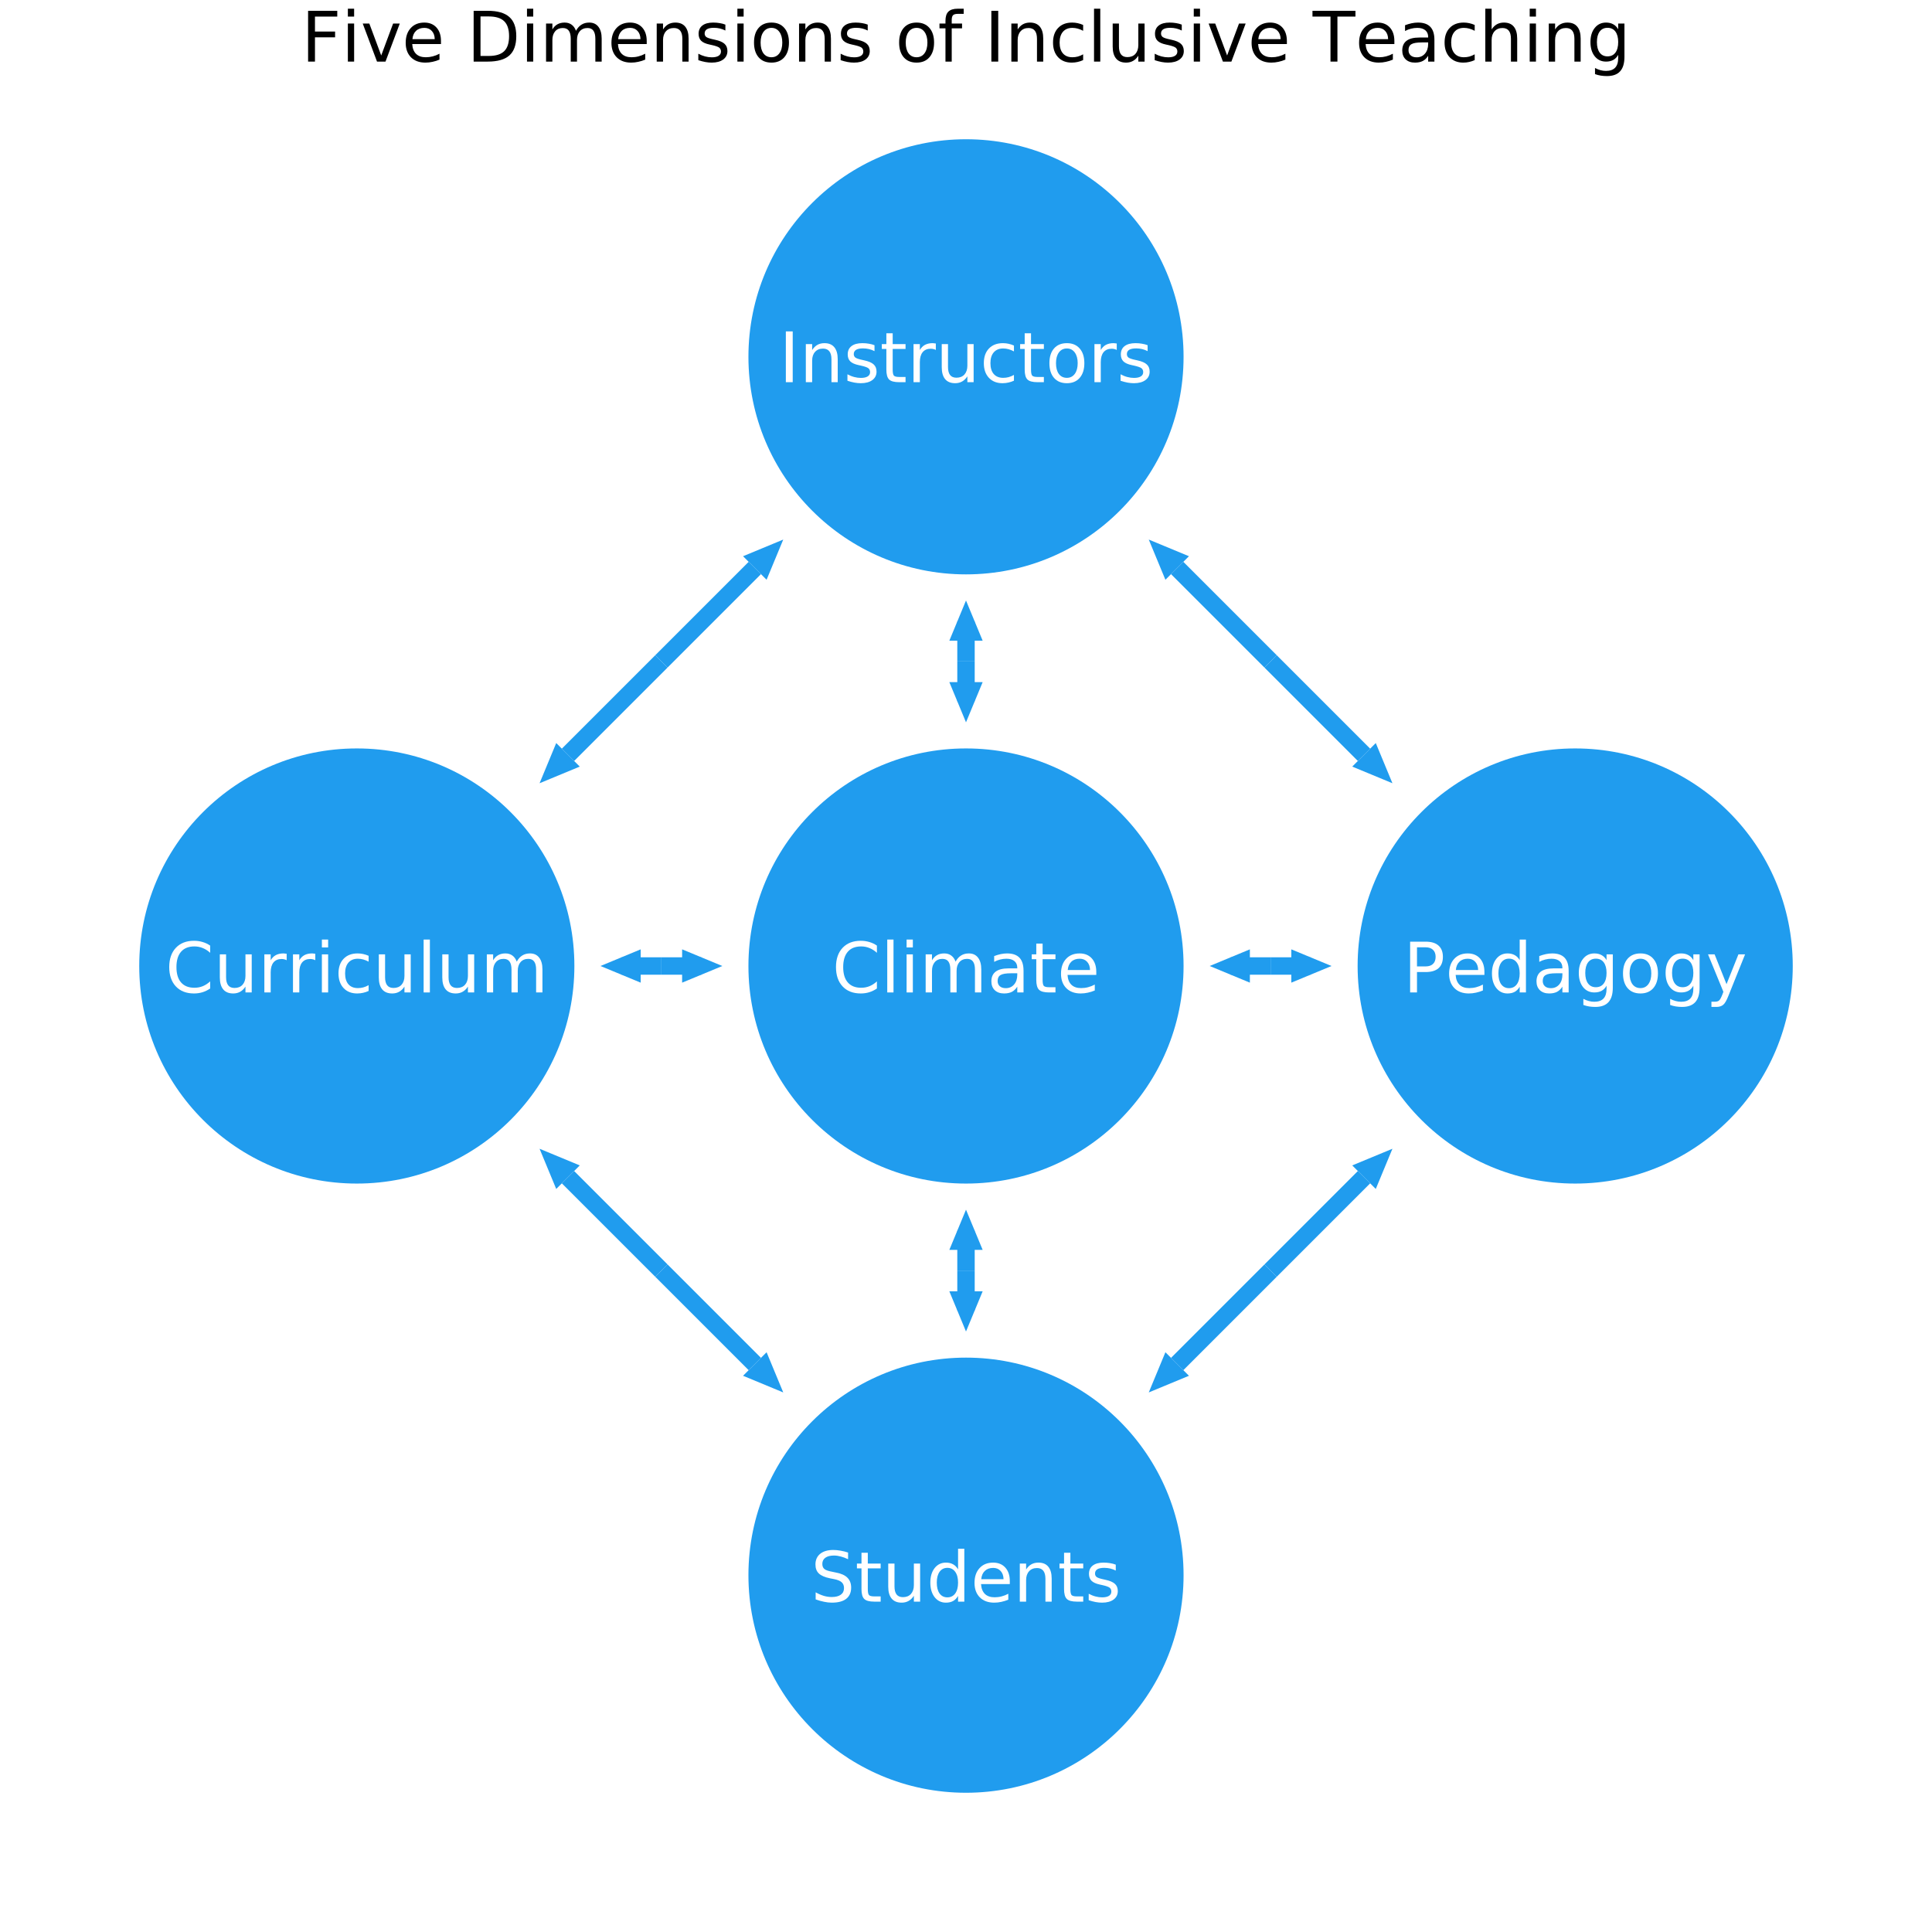 <?xml version="1.0" encoding="UTF-8"?>
<svg xmlns="http://www.w3.org/2000/svg" xmlns:xlink="http://www.w3.org/1999/xlink" width="444" height="444" viewBox="0 0 444 444">
<defs>
<g>
<g id="glyph-0-0">
<path d="M 1.578 -11.672 L 8.281 -11.672 L 8.281 -10.344 L 3.156 -10.344 L 3.156 -6.906 L 7.781 -6.906 L 7.781 -5.578 L 3.156 -5.578 L 3.156 0 L 1.578 0 Z M 1.578 -11.672 "/>
</g>
<g id="glyph-0-1">
<path d="M 1.516 -8.75 L 2.953 -8.75 L 2.953 0 L 1.516 0 Z M 1.516 -12.156 L 2.953 -12.156 L 2.953 -10.344 L 1.516 -10.344 Z M 1.516 -12.156 "/>
</g>
<g id="glyph-0-2">
<path d="M 0.484 -8.75 L 2 -8.75 L 4.734 -1.406 L 7.469 -8.75 L 9 -8.75 L 5.719 0 L 3.766 0 Z M 0.484 -8.75 "/>
</g>
<g id="glyph-0-3">
<path d="M 9 -4.734 L 9 -4.031 L 2.391 -4.031 C 2.453 -3.039 2.75 -2.285 3.281 -1.766 C 3.812 -1.254 4.555 -1 5.516 -1 C 6.066 -1 6.598 -1.066 7.109 -1.203 C 7.629 -1.336 8.145 -1.539 8.656 -1.812 L 8.656 -0.453 C 8.145 -0.234 7.617 -0.066 7.078 0.047 C 6.535 0.172 5.984 0.234 5.422 0.234 C 4.023 0.234 2.922 -0.172 2.109 -0.984 C 1.297 -1.805 0.891 -2.91 0.891 -4.297 C 0.891 -5.723 1.273 -6.859 2.047 -7.703 C 2.816 -8.547 3.859 -8.969 5.172 -8.969 C 6.348 -8.969 7.281 -8.586 7.969 -7.828 C 8.656 -7.066 9 -6.035 9 -4.734 Z M 7.562 -5.156 C 7.551 -5.945 7.328 -6.578 6.891 -7.047 C 6.461 -7.516 5.895 -7.75 5.188 -7.75 C 4.383 -7.75 3.742 -7.52 3.266 -7.062 C 2.785 -6.613 2.508 -5.977 2.438 -5.156 Z M 7.562 -5.156 "/>
</g>
<g id="glyph-0-4">
</g>
<g id="glyph-0-5">
<path d="M 3.156 -10.375 L 3.156 -1.297 L 5.062 -1.297 C 6.664 -1.297 7.844 -1.66 8.594 -2.391 C 9.344 -3.117 9.719 -4.27 9.719 -5.844 C 9.719 -7.406 9.344 -8.551 8.594 -9.281 C 7.844 -10.008 6.664 -10.375 5.062 -10.375 Z M 1.578 -11.672 L 4.812 -11.672 C 7.07 -11.672 8.727 -11.195 9.781 -10.25 C 10.844 -9.312 11.375 -7.844 11.375 -5.844 C 11.375 -3.832 10.844 -2.352 9.781 -1.406 C 8.719 -0.469 7.062 0 4.812 0 L 1.578 0 Z M 1.578 -11.672 "/>
</g>
<g id="glyph-0-6">
<path d="M 8.328 -7.078 C 8.68 -7.723 9.109 -8.195 9.609 -8.5 C 10.109 -8.812 10.695 -8.969 11.375 -8.969 C 12.289 -8.969 12.992 -8.645 13.484 -8 C 13.984 -7.363 14.234 -6.457 14.234 -5.281 L 14.234 0 L 12.781 0 L 12.781 -5.234 C 12.781 -6.078 12.629 -6.703 12.328 -7.109 C 12.035 -7.516 11.586 -7.719 10.984 -7.719 C 10.234 -7.719 9.641 -7.469 9.203 -6.969 C 8.773 -6.477 8.562 -5.805 8.562 -4.953 L 8.562 0 L 7.125 0 L 7.125 -5.234 C 7.125 -6.078 6.973 -6.703 6.672 -7.109 C 6.379 -7.516 5.922 -7.719 5.297 -7.719 C 4.566 -7.719 3.984 -7.469 3.547 -6.969 C 3.117 -6.469 2.906 -5.797 2.906 -4.953 L 2.906 0 L 1.453 0 L 1.453 -8.75 L 2.906 -8.75 L 2.906 -7.391 C 3.227 -7.93 3.617 -8.328 4.078 -8.578 C 4.535 -8.836 5.082 -8.969 5.719 -8.969 C 6.352 -8.969 6.891 -8.805 7.328 -8.484 C 7.773 -8.16 8.109 -7.691 8.328 -7.078 Z M 8.328 -7.078 "/>
</g>
<g id="glyph-0-7">
<path d="M 8.781 -5.281 L 8.781 0 L 7.344 0 L 7.344 -5.234 C 7.344 -6.066 7.18 -6.688 6.859 -7.094 C 6.535 -7.508 6.051 -7.719 5.406 -7.719 C 4.633 -7.719 4.023 -7.469 3.578 -6.969 C 3.129 -6.477 2.906 -5.805 2.906 -4.953 L 2.906 0 L 1.453 0 L 1.453 -8.75 L 2.906 -8.75 L 2.906 -7.391 C 3.25 -7.922 3.648 -8.316 4.109 -8.578 C 4.578 -8.836 5.117 -8.969 5.734 -8.969 C 6.734 -8.969 7.488 -8.656 8 -8.031 C 8.52 -7.406 8.781 -6.488 8.781 -5.281 Z M 8.781 -5.281 "/>
</g>
<g id="glyph-0-8">
<path d="M 7.094 -8.5 L 7.094 -7.141 C 6.688 -7.348 6.266 -7.504 5.828 -7.609 C 5.391 -7.711 4.938 -7.766 4.469 -7.766 C 3.75 -7.766 3.211 -7.656 2.859 -7.438 C 2.504 -7.219 2.328 -6.891 2.328 -6.453 C 2.328 -6.117 2.453 -5.852 2.703 -5.656 C 2.961 -5.469 3.477 -5.289 4.25 -5.125 L 4.734 -5.016 C 5.754 -4.797 6.477 -4.484 6.906 -4.078 C 7.344 -3.68 7.562 -3.129 7.562 -2.422 C 7.562 -1.609 7.238 -0.961 6.594 -0.484 C 5.945 -0.004 5.062 0.234 3.938 0.234 C 3.469 0.234 2.977 0.188 2.469 0.094 C 1.969 0 1.438 -0.141 0.875 -0.328 L 0.875 -1.812 C 1.406 -1.531 1.926 -1.32 2.438 -1.188 C 2.957 -1.051 3.469 -0.984 3.969 -0.984 C 4.645 -0.984 5.164 -1.098 5.531 -1.328 C 5.895 -1.555 6.078 -1.883 6.078 -2.312 C 6.078 -2.695 5.945 -2.992 5.688 -3.203 C 5.426 -3.41 4.848 -3.613 3.953 -3.812 L 3.453 -3.922 C 2.566 -4.109 1.926 -4.395 1.531 -4.781 C 1.133 -5.176 0.938 -5.711 0.938 -6.391 C 0.938 -7.211 1.227 -7.848 1.812 -8.297 C 2.395 -8.742 3.223 -8.969 4.297 -8.969 C 4.828 -8.969 5.328 -8.926 5.797 -8.844 C 6.266 -8.77 6.695 -8.656 7.094 -8.5 Z M 7.094 -8.5 "/>
</g>
<g id="glyph-0-9">
<path d="M 4.906 -7.75 C 4.133 -7.75 3.523 -7.445 3.078 -6.844 C 2.629 -6.238 2.406 -5.414 2.406 -4.375 C 2.406 -3.32 2.625 -2.492 3.062 -1.891 C 3.508 -1.297 4.125 -1 4.906 -1 C 5.664 -1 6.27 -1.301 6.719 -1.906 C 7.164 -2.508 7.391 -3.332 7.391 -4.375 C 7.391 -5.406 7.164 -6.223 6.719 -6.828 C 6.27 -7.441 5.664 -7.75 4.906 -7.75 Z M 4.906 -8.969 C 6.156 -8.969 7.133 -8.562 7.844 -7.75 C 8.562 -6.938 8.922 -5.812 8.922 -4.375 C 8.922 -2.938 8.562 -1.805 7.844 -0.984 C 7.133 -0.172 6.156 0.234 4.906 0.234 C 3.645 0.234 2.66 -0.172 1.953 -0.984 C 1.242 -1.805 0.891 -2.938 0.891 -4.375 C 0.891 -5.812 1.242 -6.938 1.953 -7.75 C 2.66 -8.562 3.645 -8.969 4.906 -8.969 Z M 4.906 -8.969 "/>
</g>
<g id="glyph-0-10">
<path d="M 5.938 -12.156 L 5.938 -10.969 L 4.562 -10.969 C 4.051 -10.969 3.691 -10.863 3.484 -10.656 C 3.285 -10.445 3.188 -10.07 3.188 -9.531 L 3.188 -8.75 L 5.562 -8.75 L 5.562 -7.641 L 3.188 -7.641 L 3.188 0 L 1.75 0 L 1.75 -7.641 L 0.375 -7.641 L 0.375 -8.75 L 1.75 -8.75 L 1.75 -9.359 C 1.75 -10.336 1.973 -11.047 2.422 -11.484 C 2.879 -11.93 3.598 -12.156 4.578 -12.156 Z M 5.938 -12.156 "/>
</g>
<g id="glyph-0-11">
<path d="M 1.578 -11.672 L 3.156 -11.672 L 3.156 0 L 1.578 0 Z M 1.578 -11.672 "/>
</g>
<g id="glyph-0-12">
<path d="M 7.812 -8.422 L 7.812 -7.078 C 7.406 -7.297 6.992 -7.461 6.578 -7.578 C 6.172 -7.691 5.758 -7.75 5.344 -7.75 C 4.414 -7.75 3.691 -7.453 3.172 -6.859 C 2.66 -6.266 2.406 -5.438 2.406 -4.375 C 2.406 -3.301 2.66 -2.469 3.172 -1.875 C 3.691 -1.289 4.414 -1 5.344 -1 C 5.758 -1 6.172 -1.051 6.578 -1.156 C 6.992 -1.27 7.406 -1.441 7.812 -1.672 L 7.812 -0.344 C 7.406 -0.156 6.988 -0.016 6.562 0.078 C 6.133 0.18 5.676 0.234 5.188 0.234 C 3.875 0.234 2.828 -0.18 2.047 -1.016 C 1.273 -1.848 0.891 -2.969 0.891 -4.375 C 0.891 -5.801 1.281 -6.922 2.062 -7.734 C 2.844 -8.555 3.914 -8.969 5.281 -8.969 C 5.727 -8.969 6.16 -8.922 6.578 -8.828 C 7.004 -8.734 7.414 -8.598 7.812 -8.422 Z M 7.812 -8.422 "/>
</g>
<g id="glyph-0-13">
<path d="M 1.516 -12.156 L 2.953 -12.156 L 2.953 0 L 1.516 0 Z M 1.516 -12.156 "/>
</g>
<g id="glyph-0-14">
<path d="M 1.359 -3.453 L 1.359 -8.75 L 2.797 -8.75 L 2.797 -3.516 C 2.797 -2.68 2.957 -2.055 3.281 -1.641 C 3.602 -1.234 4.086 -1.031 4.734 -1.031 C 5.516 -1.031 6.129 -1.273 6.578 -1.766 C 7.023 -2.266 7.25 -2.941 7.25 -3.797 L 7.25 -8.75 L 8.688 -8.75 L 8.688 0 L 7.25 0 L 7.25 -1.344 C 6.906 -0.812 6.5 -0.414 6.031 -0.156 C 5.57 0.102 5.039 0.234 4.438 0.234 C 3.426 0.234 2.66 -0.078 2.141 -0.703 C 1.617 -1.336 1.359 -2.254 1.359 -3.453 Z M 4.984 -8.969 Z M 4.984 -8.969 "/>
</g>
<g id="glyph-0-15">
<path d="M -0.047 -11.672 L 9.828 -11.672 L 9.828 -10.344 L 5.688 -10.344 L 5.688 0 L 4.094 0 L 4.094 -10.344 L -0.047 -10.344 Z M -0.047 -11.672 "/>
</g>
<g id="glyph-0-16">
<path d="M 5.484 -4.406 C 4.328 -4.406 3.523 -4.27 3.078 -4 C 2.629 -3.738 2.406 -3.285 2.406 -2.641 C 2.406 -2.129 2.57 -1.723 2.906 -1.422 C 3.238 -1.129 3.695 -0.984 4.281 -0.984 C 5.07 -0.984 5.707 -1.266 6.188 -1.828 C 6.676 -2.391 6.922 -3.141 6.922 -4.078 L 6.922 -4.406 Z M 8.359 -5 L 8.359 0 L 6.922 0 L 6.922 -1.328 C 6.586 -0.797 6.176 -0.398 5.688 -0.141 C 5.195 0.109 4.598 0.234 3.891 0.234 C 2.992 0.234 2.281 -0.016 1.75 -0.516 C 1.227 -1.023 0.969 -1.703 0.969 -2.547 C 0.969 -3.535 1.297 -4.281 1.953 -4.781 C 2.609 -5.281 3.594 -5.531 4.906 -5.531 L 6.922 -5.531 L 6.922 -5.672 C 6.922 -6.328 6.703 -6.836 6.266 -7.203 C 5.828 -7.566 5.219 -7.75 4.438 -7.75 C 3.938 -7.75 3.445 -7.688 2.969 -7.562 C 2.5 -7.445 2.047 -7.27 1.609 -7.031 L 1.609 -8.359 C 2.129 -8.555 2.633 -8.707 3.125 -8.812 C 3.625 -8.914 4.109 -8.969 4.578 -8.969 C 5.848 -8.969 6.797 -8.641 7.422 -7.984 C 8.047 -7.328 8.359 -6.332 8.359 -5 Z M 8.359 -5 "/>
</g>
<g id="glyph-0-17">
<path d="M 8.781 -5.281 L 8.781 0 L 7.344 0 L 7.344 -5.234 C 7.344 -6.066 7.18 -6.688 6.859 -7.094 C 6.535 -7.508 6.051 -7.719 5.406 -7.719 C 4.633 -7.719 4.023 -7.469 3.578 -6.969 C 3.129 -6.477 2.906 -5.805 2.906 -4.953 L 2.906 0 L 1.453 0 L 1.453 -12.156 L 2.906 -12.156 L 2.906 -7.391 C 3.25 -7.922 3.648 -8.316 4.109 -8.578 C 4.578 -8.836 5.117 -8.969 5.734 -8.969 C 6.734 -8.969 7.488 -8.656 8 -8.031 C 8.52 -7.406 8.781 -6.488 8.781 -5.281 Z M 8.781 -5.281 "/>
</g>
<g id="glyph-0-18">
<path d="M 7.266 -4.484 C 7.266 -5.523 7.051 -6.332 6.625 -6.906 C 6.195 -7.477 5.594 -7.766 4.812 -7.766 C 4.039 -7.766 3.441 -7.477 3.016 -6.906 C 2.586 -6.332 2.375 -5.523 2.375 -4.484 C 2.375 -3.441 2.586 -2.633 3.016 -2.062 C 3.441 -1.488 4.039 -1.203 4.812 -1.203 C 5.594 -1.203 6.195 -1.488 6.625 -2.062 C 7.051 -2.633 7.266 -3.441 7.266 -4.484 Z M 8.703 -1.094 C 8.703 0.406 8.367 1.516 7.703 2.234 C 7.047 2.961 6.035 3.328 4.672 3.328 C 4.172 3.328 3.695 3.289 3.25 3.219 C 2.801 3.145 2.363 3.031 1.938 2.875 L 1.938 1.469 C 2.363 1.695 2.781 1.863 3.188 1.969 C 3.602 2.082 4.023 2.141 4.453 2.141 C 5.391 2.141 6.094 1.895 6.562 1.406 C 7.031 0.914 7.266 0.172 7.266 -0.828 L 7.266 -1.547 C 6.973 -1.023 6.594 -0.633 6.125 -0.375 C 5.664 -0.125 5.113 0 4.469 0 C 3.395 0 2.531 -0.406 1.875 -1.219 C 1.219 -2.039 0.891 -3.129 0.891 -4.484 C 0.891 -5.836 1.219 -6.922 1.875 -7.734 C 2.531 -8.555 3.395 -8.969 4.469 -8.969 C 5.113 -8.969 5.664 -8.836 6.125 -8.578 C 6.594 -8.328 6.973 -7.941 7.266 -7.422 L 7.266 -8.75 L 8.703 -8.75 Z M 8.703 -1.094 "/>
</g>
<g id="glyph-0-19">
<path d="M 10.312 -10.766 L 10.312 -9.109 C 9.781 -9.598 9.211 -9.961 8.609 -10.203 C 8.004 -10.453 7.363 -10.578 6.688 -10.578 C 5.352 -10.578 4.332 -10.172 3.625 -9.359 C 2.914 -8.547 2.562 -7.367 2.562 -5.828 C 2.562 -4.285 2.914 -3.109 3.625 -2.297 C 4.332 -1.484 5.352 -1.078 6.688 -1.078 C 7.363 -1.078 8.004 -1.195 8.609 -1.438 C 9.211 -1.688 9.781 -2.055 10.312 -2.547 L 10.312 -0.906 C 9.758 -0.531 9.172 -0.242 8.547 -0.047 C 7.93 0.141 7.281 0.234 6.594 0.234 C 4.832 0.234 3.441 -0.305 2.422 -1.391 C 1.41 -2.473 0.906 -3.953 0.906 -5.828 C 0.906 -7.703 1.41 -9.176 2.422 -10.25 C 3.441 -11.332 4.832 -11.875 6.594 -11.875 C 7.289 -11.875 7.945 -11.781 8.562 -11.594 C 9.188 -11.414 9.77 -11.141 10.312 -10.766 Z M 10.312 -10.766 "/>
</g>
<g id="glyph-0-20">
<path d="M 2.938 -11.234 L 2.938 -8.75 L 5.891 -8.75 L 5.891 -7.641 L 2.938 -7.641 L 2.938 -2.891 C 2.938 -2.172 3.031 -1.707 3.219 -1.5 C 3.414 -1.301 3.816 -1.203 4.422 -1.203 L 5.891 -1.203 L 5.891 0 L 4.422 0 C 3.305 0 2.535 -0.207 2.109 -0.625 C 1.691 -1.039 1.484 -1.797 1.484 -2.891 L 1.484 -7.641 L 0.438 -7.641 L 0.438 -8.75 L 1.484 -8.75 L 1.484 -11.234 Z M 2.938 -11.234 "/>
</g>
<g id="glyph-0-21">
<path d="M 6.578 -7.406 C 6.422 -7.5 6.242 -7.566 6.047 -7.609 C 5.859 -7.66 5.648 -7.688 5.422 -7.688 C 4.609 -7.688 3.984 -7.422 3.547 -6.891 C 3.117 -6.359 2.906 -5.598 2.906 -4.609 L 2.906 0 L 1.453 0 L 1.453 -8.75 L 2.906 -8.75 L 2.906 -7.391 C 3.207 -7.922 3.598 -8.316 4.078 -8.578 C 4.566 -8.836 5.156 -8.969 5.844 -8.969 C 5.945 -8.969 6.055 -8.957 6.172 -8.938 C 6.297 -8.926 6.43 -8.91 6.578 -8.891 Z M 6.578 -7.406 "/>
</g>
<g id="glyph-0-22">
<path d="M 8.562 -11.281 L 8.562 -9.75 C 7.969 -10.031 7.406 -10.238 6.875 -10.375 C 6.344 -10.52 5.828 -10.594 5.328 -10.594 C 4.473 -10.594 3.812 -10.426 3.344 -10.094 C 2.875 -9.758 2.641 -9.285 2.641 -8.672 C 2.641 -8.16 2.797 -7.77 3.109 -7.5 C 3.422 -7.238 4.008 -7.031 4.875 -6.875 L 5.828 -6.672 C 7.004 -6.453 7.867 -6.055 8.422 -5.484 C 8.984 -4.922 9.266 -4.164 9.266 -3.219 C 9.266 -2.094 8.883 -1.234 8.125 -0.641 C 7.375 -0.055 6.266 0.234 4.797 0.234 C 4.242 0.234 3.656 0.164 3.031 0.031 C 2.414 -0.094 1.773 -0.273 1.109 -0.516 L 1.109 -2.141 C 1.742 -1.785 2.367 -1.516 2.984 -1.328 C 3.598 -1.148 4.203 -1.062 4.797 -1.062 C 5.703 -1.062 6.398 -1.238 6.891 -1.594 C 7.379 -1.945 7.625 -2.453 7.625 -3.109 C 7.625 -3.68 7.445 -4.129 7.094 -4.453 C 6.738 -4.773 6.16 -5.016 5.359 -5.172 L 4.406 -5.359 C 3.227 -5.598 2.375 -5.969 1.844 -6.469 C 1.32 -6.969 1.062 -7.66 1.062 -8.547 C 1.062 -9.578 1.422 -10.391 2.141 -10.984 C 2.867 -11.578 3.875 -11.875 5.156 -11.875 C 5.695 -11.875 6.25 -11.82 6.812 -11.719 C 7.383 -11.625 7.969 -11.477 8.562 -11.281 Z M 8.562 -11.281 "/>
</g>
<g id="glyph-0-23">
<path d="M 7.266 -7.422 L 7.266 -12.156 L 8.703 -12.156 L 8.703 0 L 7.266 0 L 7.266 -1.312 C 6.961 -0.789 6.582 -0.398 6.125 -0.141 C 5.664 0.109 5.113 0.234 4.469 0.234 C 3.406 0.234 2.539 -0.188 1.875 -1.031 C 1.219 -1.883 0.891 -3 0.891 -4.375 C 0.891 -5.75 1.219 -6.859 1.875 -7.703 C 2.539 -8.547 3.406 -8.969 4.469 -8.969 C 5.113 -8.969 5.664 -8.836 6.125 -8.578 C 6.582 -8.328 6.961 -7.941 7.266 -7.422 Z M 2.375 -4.375 C 2.375 -3.312 2.586 -2.477 3.016 -1.875 C 3.453 -1.281 4.051 -0.984 4.812 -0.984 C 5.57 -0.984 6.172 -1.281 6.609 -1.875 C 7.047 -2.477 7.266 -3.312 7.266 -4.375 C 7.266 -5.426 7.047 -6.254 6.609 -6.859 C 6.172 -7.461 5.57 -7.766 4.812 -7.766 C 4.051 -7.766 3.453 -7.461 3.016 -6.859 C 2.586 -6.254 2.375 -5.426 2.375 -4.375 Z M 2.375 -4.375 "/>
</g>
<g id="glyph-0-24">
<path d="M 3.156 -10.375 L 3.156 -5.984 L 5.141 -5.984 C 5.867 -5.984 6.43 -6.172 6.828 -6.547 C 7.234 -6.93 7.438 -7.477 7.438 -8.188 C 7.438 -8.883 7.234 -9.422 6.828 -9.797 C 6.43 -10.18 5.867 -10.375 5.141 -10.375 Z M 1.578 -11.672 L 5.141 -11.672 C 6.441 -11.672 7.426 -11.375 8.094 -10.781 C 8.77 -10.188 9.109 -9.32 9.109 -8.188 C 9.109 -7.031 8.77 -6.156 8.094 -5.562 C 7.426 -4.977 6.441 -4.688 5.141 -4.688 L 3.156 -4.688 L 3.156 0 L 1.578 0 Z M 1.578 -11.672 "/>
</g>
<g id="glyph-0-25">
<path d="M 5.156 0.812 C 4.75 1.852 4.352 2.531 3.969 2.844 C 3.582 3.164 3.066 3.328 2.422 3.328 L 1.266 3.328 L 1.266 2.125 L 2.109 2.125 C 2.504 2.125 2.812 2.031 3.031 1.844 C 3.25 1.656 3.492 1.211 3.766 0.516 L 4.016 -0.141 L 0.484 -8.75 L 2 -8.75 L 4.734 -1.906 L 7.469 -8.75 L 9 -8.75 Z M 5.156 0.812 "/>
</g>
</g>
</defs>
<rect x="-44.4" y="-44.4" width="532.8" height="532.8" fill="rgb(100%, 100%, 100%)" fill-opacity="1"/>
<g fill="rgb(0%, 0%, 0%)" fill-opacity="1">
<use xlink:href="#glyph-0-0" x="69.227" y="14.156"/>
<use xlink:href="#glyph-0-1" x="78.43" y="14.156"/>
<use xlink:href="#glyph-0-2" x="82.875" y="14.156"/>
<use xlink:href="#glyph-0-3" x="92.344" y="14.156"/>
<use xlink:href="#glyph-0-4" x="102.188" y="14.156"/>
<use xlink:href="#glyph-0-5" x="107.273" y="14.156"/>
<use xlink:href="#glyph-0-1" x="119.594" y="14.156"/>
<use xlink:href="#glyph-0-6" x="124.039" y="14.156"/>
<use xlink:href="#glyph-0-3" x="139.625" y="14.156"/>
<use xlink:href="#glyph-0-7" x="149.469" y="14.156"/>
<use xlink:href="#glyph-0-8" x="159.609" y="14.156"/>
<use xlink:href="#glyph-0-1" x="167.945" y="14.156"/>
<use xlink:href="#glyph-0-9" x="172.391" y="14.156"/>
<use xlink:href="#glyph-0-7" x="182.18" y="14.156"/>
<use xlink:href="#glyph-0-8" x="192.32" y="14.156"/>
<use xlink:href="#glyph-0-4" x="200.656" y="14.156"/>
<use xlink:href="#glyph-0-9" x="205.742" y="14.156"/>
<use xlink:href="#glyph-0-10" x="215.531" y="14.156"/>
<use xlink:href="#glyph-0-4" x="221.164" y="14.156"/>
<use xlink:href="#glyph-0-11" x="226.25" y="14.156"/>
<use xlink:href="#glyph-0-7" x="230.969" y="14.156"/>
<use xlink:href="#glyph-0-12" x="241.109" y="14.156"/>
<use xlink:href="#glyph-0-13" x="249.906" y="14.156"/>
<use xlink:href="#glyph-0-14" x="254.352" y="14.156"/>
<use xlink:href="#glyph-0-8" x="264.492" y="14.156"/>
<use xlink:href="#glyph-0-1" x="272.828" y="14.156"/>
<use xlink:href="#glyph-0-2" x="277.273" y="14.156"/>
<use xlink:href="#glyph-0-3" x="286.742" y="14.156"/>
<use xlink:href="#glyph-0-4" x="296.586" y="14.156"/>
<use xlink:href="#glyph-0-15" x="301.672" y="14.156"/>
<use xlink:href="#glyph-0-3" x="311.445" y="14.156"/>
<use xlink:href="#glyph-0-16" x="321.289" y="14.156"/>
<use xlink:href="#glyph-0-12" x="331.094" y="14.156"/>
<use xlink:href="#glyph-0-17" x="339.891" y="14.156"/>
<use xlink:href="#glyph-0-1" x="350.031" y="14.156"/>
<use xlink:href="#glyph-0-7" x="354.477" y="14.156"/>
<use xlink:href="#glyph-0-18" x="364.617" y="14.156"/>
</g>
<path fill-rule="nonzero" fill="rgb(12.549%, 61.176%, 93.333%)" fill-opacity="1" d="M 272 222 C 272 249.613 249.613 272 222 272 C 194.387 272 172 249.613 172 222 C 172 194.387 194.387 172 222 172 C 249.613 172 272 194.387 272 222 Z M 272 222 "/>
<g fill="rgb(100%, 100%, 100%)" fill-opacity="1">
<use xlink:href="#glyph-0-19" x="191.215" y="228.078"/>
<use xlink:href="#glyph-0-13" x="202.387" y="228.078"/>
<use xlink:href="#glyph-0-1" x="206.832" y="228.078"/>
<use xlink:href="#glyph-0-6" x="211.277" y="228.078"/>
<use xlink:href="#glyph-0-16" x="226.863" y="228.078"/>
<use xlink:href="#glyph-0-20" x="236.668" y="228.078"/>
<use xlink:href="#glyph-0-3" x="242.941" y="228.078"/>
</g>
<path fill-rule="nonzero" fill="rgb(12.549%, 61.176%, 93.333%)" fill-opacity="1" d="M 272 82 C 272 109.613 249.613 132 222 132 C 194.387 132 172 109.613 172 82 C 172 54.387 194.387 32 222 32 C 249.613 32 272 54.387 272 82 Z M 272 82 "/>
<g fill="rgb(100%, 100%, 100%)" fill-opacity="1">
<use xlink:href="#glyph-0-11" x="179.02" y="87.832"/>
<use xlink:href="#glyph-0-7" x="183.738" y="87.832"/>
<use xlink:href="#glyph-0-8" x="193.879" y="87.832"/>
<use xlink:href="#glyph-0-20" x="202.215" y="87.832"/>
<use xlink:href="#glyph-0-21" x="208.488" y="87.832"/>
<use xlink:href="#glyph-0-14" x="215.066" y="87.832"/>
<use xlink:href="#glyph-0-12" x="225.207" y="87.832"/>
<use xlink:href="#glyph-0-20" x="234.004" y="87.832"/>
<use xlink:href="#glyph-0-9" x="240.277" y="87.832"/>
<use xlink:href="#glyph-0-21" x="250.066" y="87.832"/>
<use xlink:href="#glyph-0-8" x="256.645" y="87.832"/>
</g>
<path fill-rule="nonzero" fill="rgb(12.549%, 61.176%, 93.333%)" fill-opacity="1" d="M 272 362 C 272 389.613 249.613 412 222 412 C 194.387 412 172 389.613 172 362 C 172 334.387 194.387 312 222 312 C 249.613 312 272 334.387 272 362 Z M 272 362 "/>
<g fill="rgb(100%, 100%, 100%)" fill-opacity="1">
<use xlink:href="#glyph-0-22" x="186.34" y="368.078"/>
<use xlink:href="#glyph-0-20" x="196.496" y="368.078"/>
<use xlink:href="#glyph-0-14" x="202.77" y="368.078"/>
<use xlink:href="#glyph-0-23" x="212.91" y="368.078"/>
<use xlink:href="#glyph-0-3" x="223.066" y="368.078"/>
<use xlink:href="#glyph-0-7" x="232.91" y="368.078"/>
<use xlink:href="#glyph-0-20" x="243.051" y="368.078"/>
<use xlink:href="#glyph-0-8" x="249.324" y="368.078"/>
</g>
<path fill-rule="nonzero" fill="rgb(12.549%, 61.176%, 93.333%)" fill-opacity="1" d="M 132 222 C 132 249.613 109.613 272 82 272 C 54.387 272 32 249.613 32 222 C 32 194.387 54.387 172 82 172 C 109.613 172 132 194.387 132 222 Z M 132 222 "/>
<g fill="rgb(100%, 100%, 100%)" fill-opacity="1">
<use xlink:href="#glyph-0-19" x="37.988" y="228.078"/>
<use xlink:href="#glyph-0-14" x="49.16" y="228.078"/>
<use xlink:href="#glyph-0-21" x="59.301" y="228.078"/>
<use xlink:href="#glyph-0-21" x="65.879" y="228.078"/>
<use xlink:href="#glyph-0-1" x="72.457" y="228.078"/>
<use xlink:href="#glyph-0-12" x="76.902" y="228.078"/>
<use xlink:href="#glyph-0-14" x="85.699" y="228.078"/>
<use xlink:href="#glyph-0-13" x="95.84" y="228.078"/>
<use xlink:href="#glyph-0-14" x="100.285" y="228.078"/>
<use xlink:href="#glyph-0-6" x="110.426" y="228.078"/>
</g>
<path fill-rule="nonzero" fill="rgb(12.549%, 61.176%, 93.333%)" fill-opacity="1" d="M 412 222 C 412 249.613 389.613 272 362 272 C 334.387 272 312 249.613 312 222 C 312 194.387 334.387 172 362 172 C 389.613 172 412 194.387 412 222 Z M 412 222 "/>
<g fill="rgb(100%, 100%, 100%)" fill-opacity="1">
<use xlink:href="#glyph-0-24" x="322.488" y="228.078"/>
<use xlink:href="#glyph-0-3" x="332.137" y="228.078"/>
<use xlink:href="#glyph-0-23" x="341.98" y="228.078"/>
<use xlink:href="#glyph-0-16" x="352.137" y="228.078"/>
<use xlink:href="#glyph-0-18" x="361.941" y="228.078"/>
<use xlink:href="#glyph-0-9" x="372.098" y="228.078"/>
<use xlink:href="#glyph-0-18" x="381.887" y="228.078"/>
<use xlink:href="#glyph-0-25" x="392.043" y="228.078"/>
</g>
<path fill="none" stroke-width="4" stroke-linecap="butt" stroke-linejoin="miter" stroke="rgb(12.549%, 61.176%, 93.333%)" stroke-opacity="1" stroke-miterlimit="10" d="M 222 152 L 222 142.828 "/>
<path fill-rule="nonzero" fill="rgb(12.549%, 61.176%, 93.333%)" fill-opacity="1" d="M 218.172 147.238 L 222 138 L 225.828 147.238 "/>
<path fill="none" stroke-width="4" stroke-linecap="butt" stroke-linejoin="miter" stroke="rgb(12.549%, 61.176%, 93.333%)" stroke-opacity="1" stroke-miterlimit="10" d="M 222 152 L 222 161.172 "/>
<path fill-rule="nonzero" fill="rgb(12.549%, 61.176%, 93.333%)" fill-opacity="1" d="M 225.828 156.762 L 222 166 L 218.172 156.762 "/>
<path fill="none" stroke-width="4" stroke-linecap="butt" stroke-linejoin="miter" stroke="rgb(12.549%, 61.176%, 93.333%)" stroke-opacity="1" stroke-miterlimit="10" d="M 292 222 L 301.172 222 "/>
<path fill-rule="nonzero" fill="rgb(12.549%, 61.176%, 93.333%)" fill-opacity="1" d="M 296.762 218.172 L 306 222 L 296.762 225.828 "/>
<path fill="none" stroke-width="4" stroke-linecap="butt" stroke-linejoin="miter" stroke="rgb(12.549%, 61.176%, 93.333%)" stroke-opacity="1" stroke-miterlimit="10" d="M 292 222 L 282.828 222 "/>
<path fill-rule="nonzero" fill="rgb(12.549%, 61.176%, 93.333%)" fill-opacity="1" d="M 287.238 225.828 L 278 222 L 287.238 218.172 "/>
<path fill="none" stroke-width="4" stroke-linecap="butt" stroke-linejoin="miter" stroke="rgb(12.549%, 61.176%, 93.333%)" stroke-opacity="1" stroke-miterlimit="10" d="M 222 292 L 222 301.172 "/>
<path fill-rule="nonzero" fill="rgb(12.549%, 61.176%, 93.333%)" fill-opacity="1" d="M 225.828 296.762 L 222 306 L 218.172 296.762 "/>
<path fill="none" stroke-width="4" stroke-linecap="butt" stroke-linejoin="miter" stroke="rgb(12.549%, 61.176%, 93.333%)" stroke-opacity="1" stroke-miterlimit="10" d="M 222 292 L 222 282.828 "/>
<path fill-rule="nonzero" fill="rgb(12.549%, 61.176%, 93.333%)" fill-opacity="1" d="M 218.172 287.238 L 222 278 L 225.828 287.238 "/>
<path fill="none" stroke-width="4" stroke-linecap="butt" stroke-linejoin="miter" stroke="rgb(12.549%, 61.176%, 93.333%)" stroke-opacity="1" stroke-miterlimit="10" d="M 152 222 L 142.828 222 "/>
<path fill-rule="nonzero" fill="rgb(12.549%, 61.176%, 93.333%)" fill-opacity="1" d="M 147.238 225.828 L 138 222 L 147.238 218.172 "/>
<path fill="none" stroke-width="4" stroke-linecap="butt" stroke-linejoin="miter" stroke="rgb(12.549%, 61.176%, 93.333%)" stroke-opacity="1" stroke-miterlimit="10" d="M 152 222 L 161.172 222 "/>
<path fill-rule="nonzero" fill="rgb(12.549%, 61.176%, 93.333%)" fill-opacity="1" d="M 156.762 218.172 L 166 222 L 156.762 225.828 "/>
<path fill="none" stroke-width="4" stroke-linecap="butt" stroke-linejoin="miter" stroke="rgb(12.549%, 61.176%, 93.333%)" stroke-opacity="1" stroke-miterlimit="10" d="M 292 152 L 313.469 173.469 "/>
<path fill-rule="nonzero" fill="rgb(12.549%, 61.176%, 93.333%)" fill-opacity="1" d="M 316.172 170.762 L 320 180 L 310.762 176.172 "/>
<path fill="none" stroke-width="4" stroke-linecap="butt" stroke-linejoin="miter" stroke="rgb(12.549%, 61.176%, 93.333%)" stroke-opacity="1" stroke-miterlimit="10" d="M 292 152 L 270.531 130.531 "/>
<path fill-rule="nonzero" fill="rgb(12.549%, 61.176%, 93.333%)" fill-opacity="1" d="M 267.828 133.238 L 264 124 L 273.238 127.828 "/>
<path fill="none" stroke-width="4" stroke-linecap="butt" stroke-linejoin="miter" stroke="rgb(12.549%, 61.176%, 93.333%)" stroke-opacity="1" stroke-miterlimit="10" d="M 292 292 L 270.531 313.469 "/>
<path fill-rule="nonzero" fill="rgb(12.549%, 61.176%, 93.333%)" fill-opacity="1" d="M 273.238 316.172 L 264 320 L 267.828 310.762 "/>
<path fill="none" stroke-width="4" stroke-linecap="butt" stroke-linejoin="miter" stroke="rgb(12.549%, 61.176%, 93.333%)" stroke-opacity="1" stroke-miterlimit="10" d="M 292 292 L 313.469 270.531 "/>
<path fill-rule="nonzero" fill="rgb(12.549%, 61.176%, 93.333%)" fill-opacity="1" d="M 310.762 267.828 L 320 264 L 316.172 273.238 "/>
<path fill="none" stroke-width="4" stroke-linecap="butt" stroke-linejoin="miter" stroke="rgb(12.549%, 61.176%, 93.333%)" stroke-opacity="1" stroke-miterlimit="10" d="M 152 292 L 130.531 270.531 "/>
<path fill-rule="nonzero" fill="rgb(12.549%, 61.176%, 93.333%)" fill-opacity="1" d="M 127.828 273.238 L 124 264 L 133.238 267.828 "/>
<path fill="none" stroke-width="4" stroke-linecap="butt" stroke-linejoin="miter" stroke="rgb(12.549%, 61.176%, 93.333%)" stroke-opacity="1" stroke-miterlimit="10" d="M 152 292 L 173.469 313.469 "/>
<path fill-rule="nonzero" fill="rgb(12.549%, 61.176%, 93.333%)" fill-opacity="1" d="M 176.172 310.762 L 180 320 L 170.762 316.172 "/>
<path fill="none" stroke-width="4" stroke-linecap="butt" stroke-linejoin="miter" stroke="rgb(12.549%, 61.176%, 93.333%)" stroke-opacity="1" stroke-miterlimit="10" d="M 152 152 L 173.469 130.531 "/>
<path fill-rule="nonzero" fill="rgb(12.549%, 61.176%, 93.333%)" fill-opacity="1" d="M 170.762 127.828 L 180 124 L 176.172 133.238 "/>
<path fill="none" stroke-width="4" stroke-linecap="butt" stroke-linejoin="miter" stroke="rgb(12.549%, 61.176%, 93.333%)" stroke-opacity="1" stroke-miterlimit="10" d="M 152 152 L 130.531 173.469 "/>
<path fill-rule="nonzero" fill="rgb(12.549%, 61.176%, 93.333%)" fill-opacity="1" d="M 133.238 176.172 L 124 180 L 127.828 170.762 "/>
</svg>
